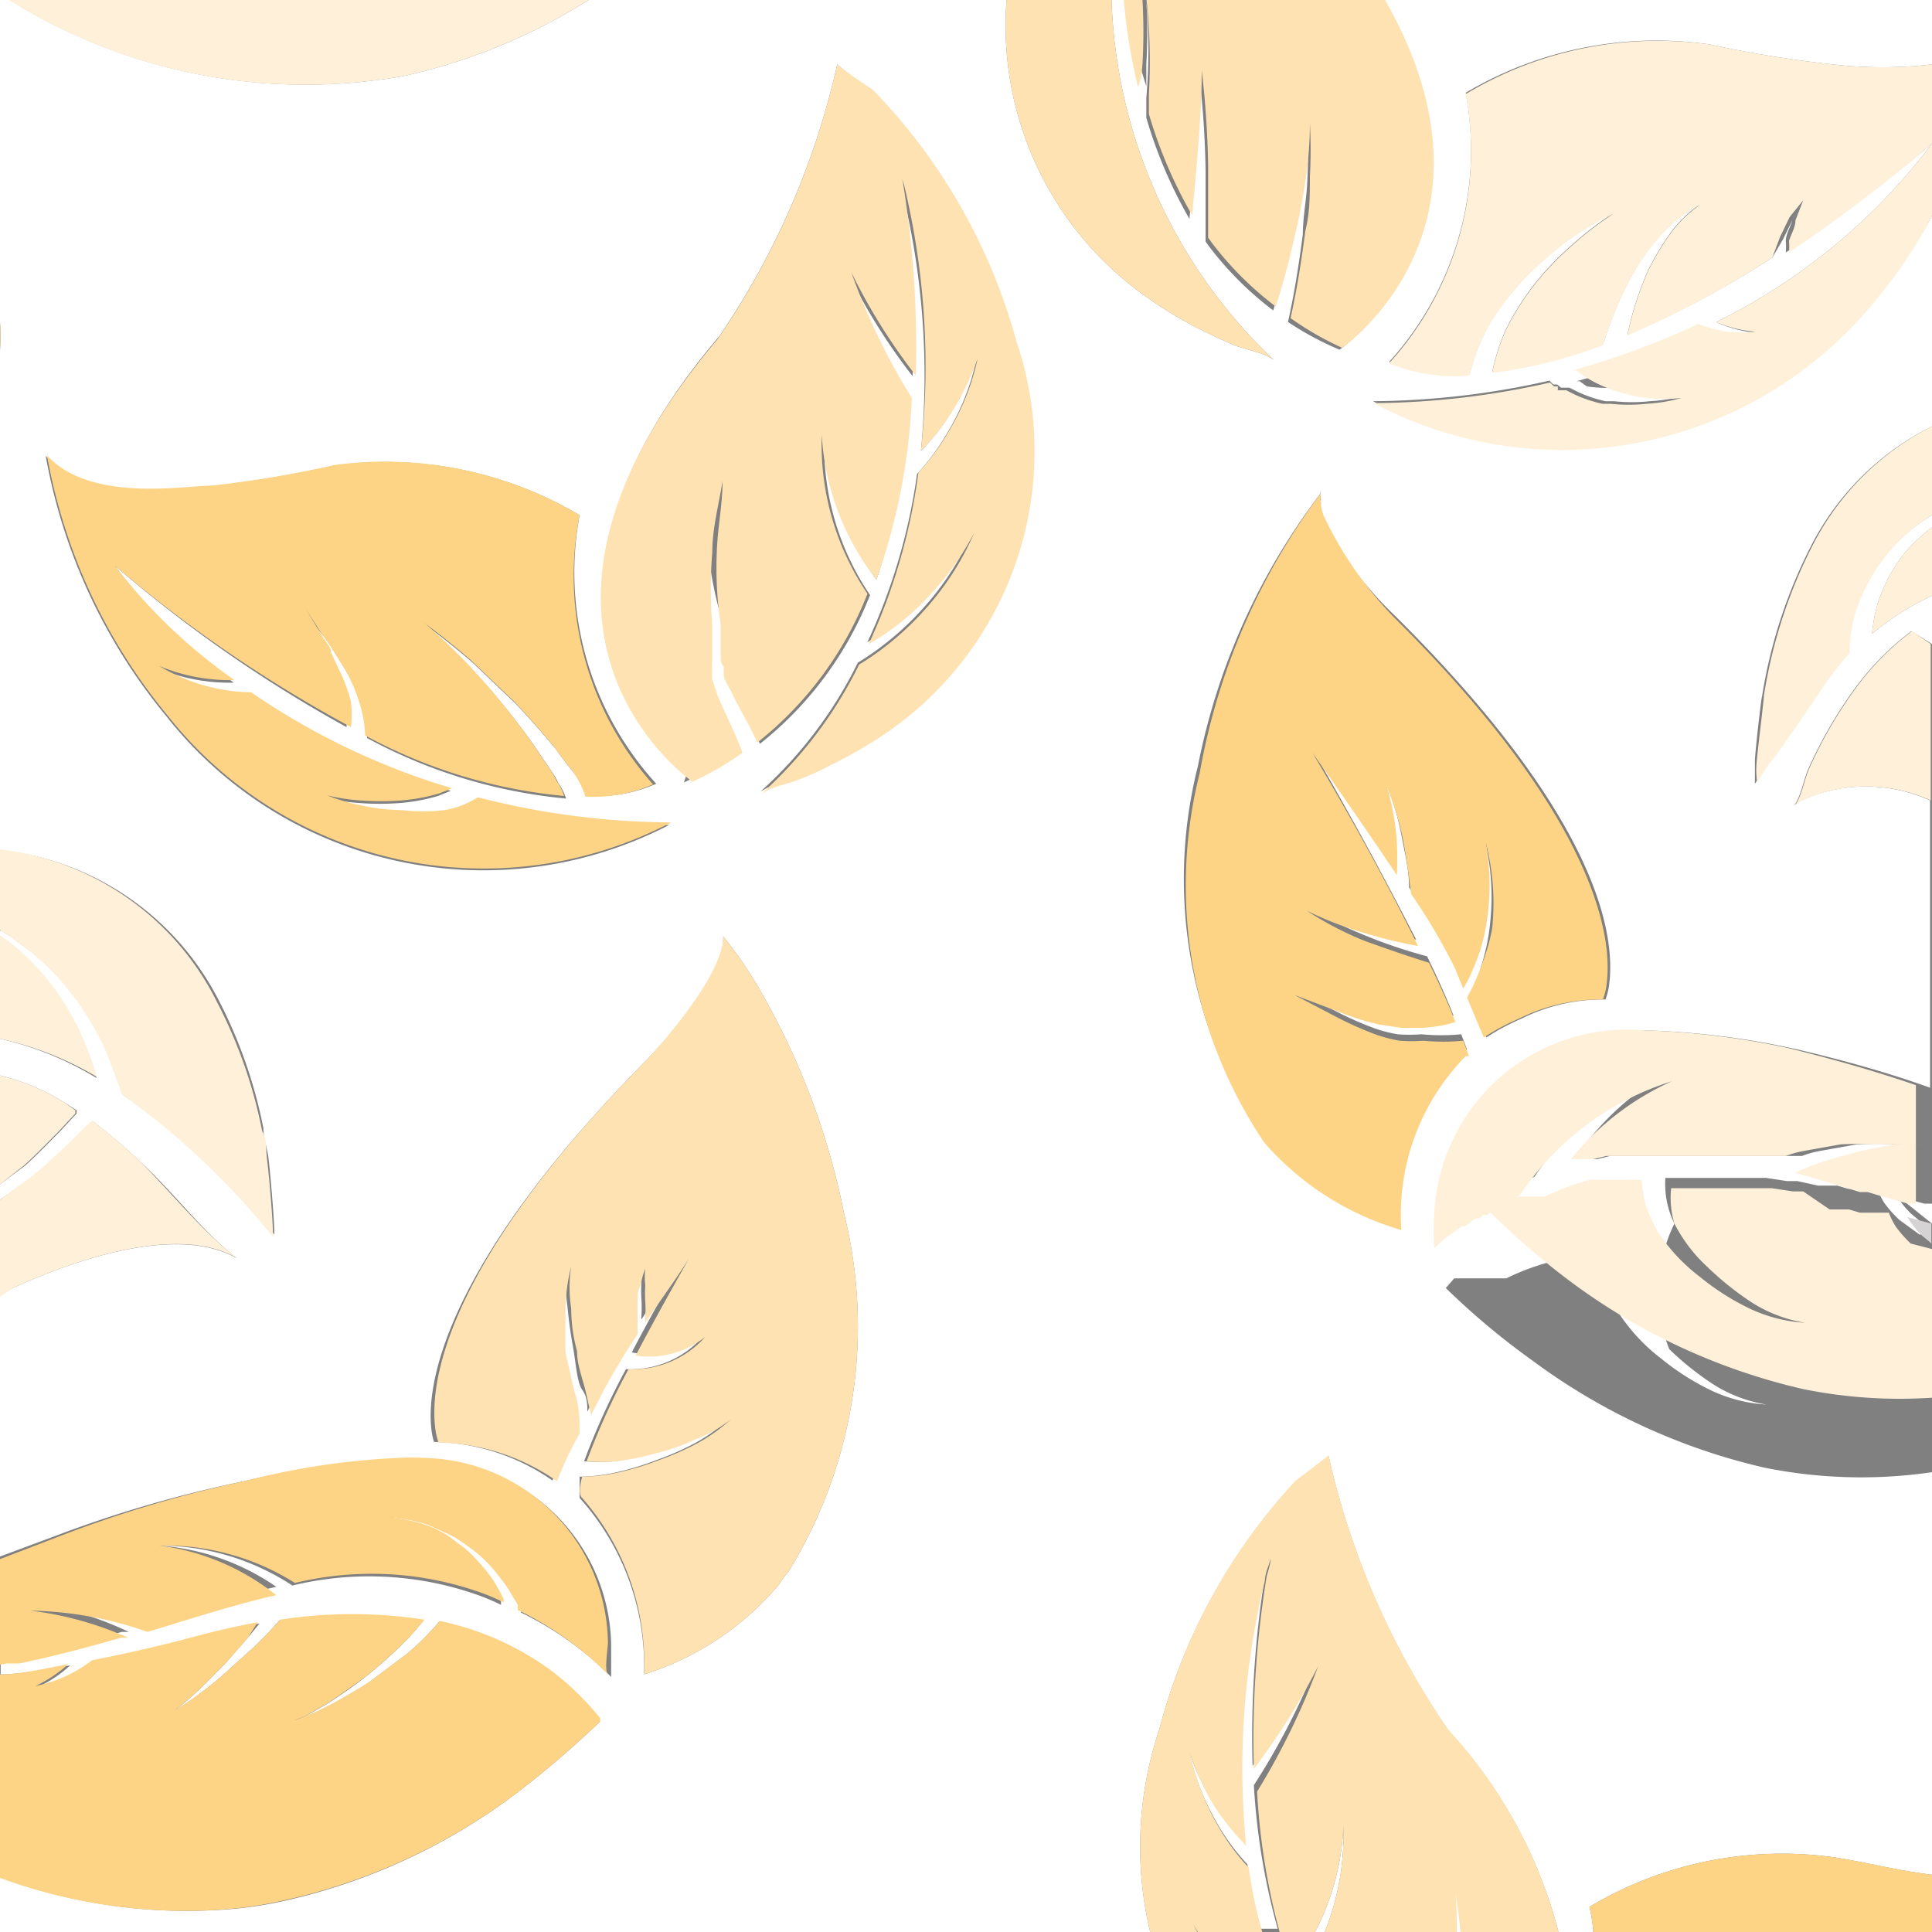 <svg id="Layer_1" data-name="Layer 1" xmlns="http://www.w3.org/2000/svg" viewBox="0 0 30 30"><rect x="0" y="0" width="30" height="30" fill="#808080" stroke="none"/><defs><style>.cls-1{fill:#fff;}.cls-2{fill:#ffe2b1;}.cls-3{fill:#0f2a40;}.cls-4{fill:#fff0d9;}.cls-5{fill:#fdd486;}.cls-6{fill:#d5d3d4;}</style></defs><path class="cls-1" d="M22.62,30h.06c0-.31-.08-.62-.13-.92C22.58,29.38,22.61,29.69,22.62,30Z"/><path class="cls-1" d="M20.42,30h.15a4.06,4.06,0,0,0,.29-1.64A3.89,3.89,0,0,1,20.42,30Z"/><path class="cls-1" d="M28.05,5l.07,0h0Z"/><path class="cls-1" d="M20.8,5.43h0A4.77,4.77,0,0,1,20,5c.1-.45.17-.9.23-1.36,0-.27.06-.55.07-.84a7.61,7.61,0,0,0,0-.83,5.9,5.9,0,0,1-.06.83c0,.27-.09.55-.15.82s-.19.8-.32,1.2a5.13,5.13,0,0,1-1-1l-.05-.07c0-.37,0-.74,0-1.11a14.71,14.71,0,0,0-.1-1.49c0,.73-.15,2.22-.15,2.25a7.21,7.21,0,0,1-.67-1.57c0-.1,0-.21,0-.31A8.88,8.88,0,0,0,17.8,0h0a8.52,8.52,0,0,1,0,1c0,.11,0,.23,0,.34A9,9,0,0,1,17.48,0h-.22a8.06,8.06,0,0,0,2.52,5.59.79.79,0,0,0-.26-.12l-.3-.09c-.18-.07-.35-.15-.51-.23a6,6,0,0,1-.88-.52A5.15,5.15,0,0,1,15.63,0H9.14A9,9,0,0,1,6.27,1.18,8.69,8.69,0,0,1,.15,0H0V5a3.23,3.23,0,0,1,0,.44v7.76a4.32,4.32,0,0,1,3.39,2.32,7.42,7.42,0,0,1,.7,2c0,.15.06.31.08.47s.09.93.09,1.18A11.71,11.71,0,0,0,1.91,17q-.12-.36-.27-.72a4.52,4.52,0,0,0-.59-.94,3.77,3.77,0,0,0-.81-.74c-.07-.06-.15-.1-.22-.15H0v.09l.19.14a3.79,3.79,0,0,1,.72.78,4.17,4.17,0,0,1,.48.94,3.38,3.38,0,0,1,.11.34A5,5,0,0,0,0,16.13v.57a3.38,3.38,0,0,1,1,.42l.19.12,0,.05-.26.28c-.18.18-.35.36-.54.53L0,18.39v.24l.51-.36c.2-.16.39-.34.57-.51l.27-.27.09-.08a9.32,9.32,0,0,1,.76.65c.5.46.94,1.06,1.48,1.48h0C2.74,19,1.12,19.58.2,20l-.2.1v4.07l.86-.32A19,19,0,0,1,3.79,23a11.54,11.54,0,0,1,2.41-.32,3.93,3.93,0,0,1,.49,0,2.91,2.91,0,0,1,2.8,2.86c0,.09,0,.44,0,.5a5.06,5.06,0,0,0-1.4-1h0v0l0,0,0-.08L8,24.77a2.11,2.11,0,0,0-.2-.29,2.07,2.07,0,0,0-.5-.48A1.75,1.75,0,0,0,7,23.82l-.31-.14A2.41,2.41,0,0,0,6,23.56a2.28,2.28,0,0,1,.63.18,1.59,1.59,0,0,1,.29.15l.27.2a2.9,2.9,0,0,1,.43.49,2.69,2.69,0,0,1,.16.29l0,.05a3.38,3.38,0,0,0-.44-.18,5.06,5.06,0,0,0-2.8-.12A3.77,3.77,0,0,0,2.48,24a3.66,3.66,0,0,1,1.81.64c-.67.15-1.33.37-2,.57a5.73,5.73,0,0,0-1.82-.33A5.28,5.28,0,0,1,2,25.34l-.11,0c-.52.15-1,.29-1.58.4l-.2,0-.1,0V26c.29,0,.65-.07,1.08-.14a2,2,0,0,1-.51.34,2.13,2.13,0,0,0,.88-.4h0c.46-.09,1-.21,1.64-.38q.45-.12.93-.21l-.19.23-.35.4-.38.38a4.71,4.71,0,0,1-.41.35,4.84,4.84,0,0,0,.44-.3,4.87,4.87,0,0,0,.42-.35l.4-.36.2-.2.18-.2a7.32,7.32,0,0,1,2.24,0,4.72,4.72,0,0,1-.37.41c-.18.17-.36.33-.55.48s-.4.29-.6.42l-.16.09-.16.09-.17.07a.19.19,0,0,1-.08,0l-.09,0,.09,0,.09,0,.17-.07.17-.07.16-.08c.22-.11.43-.24.64-.37l.6-.45a3.94,3.94,0,0,0,.5-.5,4.49,4.49,0,0,1,1.73.77,4.42,4.42,0,0,1,.76.74l0,.05A15.33,15.33,0,0,1,8,27.86a9.39,9.39,0,0,1-3.6,1.66,6.3,6.3,0,0,1-1.05.14A8.35,8.35,0,0,1,0,29.15V30H17.86A5.71,5.71,0,0,1,18,26.86,9,9,0,0,1,20.12,23s.52-.38.51-.39a12.23,12.23,0,0,0,1.86,4.26A7.31,7.31,0,0,1,24.2,30h.54a2.21,2.21,0,0,0-.06-.39,5.83,5.83,0,0,1,3.8-.77c.51.08,1,.21,1.52.27V22.86a7.58,7.58,0,0,1-2.6-.07,9.69,9.69,0,0,1-3.6-1.66A11.51,11.51,0,0,1,22.45,20l.08-.09,0,0,.05-.06,0,0,.05,0,0,0,.05,0,0,0,.05,0,0,0,0,0,0,0,.05,0,0,0,.05,0,0,0,.05,0,0,0,.05,0,0,0,.05,0,0,0,.05,0,0,0,.06,0,0,0,.06,0,0,0,.07,0h0l.08,0h0l.09,0h0a3.7,3.7,0,0,1,.7-.26h0l.09,0h0l.1,0h0l.09,0h0l.1,0h0l.1,0h0l.1,0h.22a2.2,2.2,0,0,0,.06.37,2.28,2.28,0,0,0,.2.45,2.86,2.86,0,0,0,.65.69,3.86,3.86,0,0,0,.77.49,2.33,2.33,0,0,0,.86.22,2.21,2.21,0,0,1-.82-.31,4.63,4.63,0,0,1-.69-.55A2.42,2.42,0,0,1,26,19a1.39,1.39,0,0,1-.14-.71h.53l.35,0h.18l.34,0h0l.16,0h0l.33.05h0l.16,0h0l.32.07h0l.15,0h0l.15,0,.17.05h0l.14,0h0l.15,0h0l.16,0h0a1.13,1.13,0,0,0,.11.22,1.94,1.94,0,0,0,.23.26l.33.24v-.21c-.06-.06-.14-.11-.19-.17a1.25,1.25,0,0,1-.18-.24v0L30,19v-.31l-.12,0-.22-.06h0l-.21-.06h0l-.2-.06-.07,0-.05,0-.79-.24h0l-.22-.06.21-.09a4.68,4.68,0,0,1,.53-.17,5.29,5.29,0,0,1,.54-.13l.28-.05a1.22,1.22,0,0,1,.27,0,1.27,1.27,0,0,0-.28,0h-.28a5.27,5.27,0,0,0-.56,0l-.56.1a1.57,1.57,0,0,0-.29.08l-.14,0,0,0,0,0h0l0,0h0l-.09,0h0l-.08,0h0l-.07,0h0l-.07,0h0l-.2,0h0l-.08,0h-.32l-.19,0h-.93l-.2,0H25l-.2.05h0l-.09,0h0l-.08,0h0l-.08,0h0l-.1,0a4.29,4.29,0,0,1,1.74-1.5,4.43,4.43,0,0,0-2.36,1.77h0l-.18.1,0,0-.08.05,0,0-.26.16-.05,0-.06.05-.06,0-.08.06-.08.06-.05,0-.07.05,0,0-.08.06,0,0-.11.08,0,0-.07.06,0,0-.1.09a3.34,3.34,0,0,1,0-.5A3,3,0,0,1,25.55,16a12.34,12.34,0,0,1,2.42.31c.68.16,1.36.35,2,.58V12.43a2.41,2.41,0,0,0-2,0l-.12.08h0c.1-.08.17-.45.23-.57a6.89,6.89,0,0,1,.73-1.26,4.27,4.27,0,0,1,.87-.88L30,10V9.25a4.3,4.3,0,0,0-.93.59,2.3,2.3,0,0,1,.1-.51,2.5,2.5,0,0,1,.41-.75A2.59,2.59,0,0,1,30,8.19V8a2.58,2.58,0,0,0-.56.44,2.78,2.78,0,0,0-.53.77,2.17,2.17,0,0,0-.22.95h0a5.2,5.2,0,0,0-.35.44s-.87,1.29-.87,1.24l-.22.33c0-.11,0-.23,0-.35s.1-1,.11-1a7.79,7.79,0,0,1,.75-2.32A4.22,4.22,0,0,1,30,6.62V3.35a6.87,6.87,0,0,1-.85,1.24,6.26,6.26,0,0,1-7.83,1.64,12.72,12.72,0,0,0,2.74-.32h0l.06.06.06,0,.06.05.07,0,.06,0,.14.07a2.07,2.07,0,0,0,.42.14l.13,0a2.6,2.6,0,0,0,.56,0,2.54,2.54,0,0,0,.54-.09,2.44,2.44,0,0,1-.54,0,1.55,1.55,0,0,1-.31-.06l-.21-.06A2.28,2.28,0,0,1,24.64,6l-.11-.08-.05,0,0,0a12.25,12.25,0,0,0,1.95-.72,3,3,0,0,0,.43.12,2.26,2.26,0,0,0,.45,0,2.14,2.14,0,0,0,.44-.08l.11,0,.1-.07-.22,0a1.55,1.55,0,0,1-.43,0A1.82,1.82,0,0,1,26.65,5,9.4,9.4,0,0,0,30,2.23a23.59,23.59,0,0,1-2.27,1.69,1.16,1.16,0,0,0,0-.18c0-.1.07-.21.1-.32L28,3.11l-.16.29-.15.31L27.52,4h0a14.9,14.9,0,0,1-2.25,1.2,5,5,0,0,1,.32-1,4.08,4.08,0,0,1,.34-.57,1.87,1.87,0,0,1,.47-.46,2.1,2.1,0,0,0-.54.4,3.13,3.13,0,0,0-.42.54,4.54,4.54,0,0,0-.32.62,6.56,6.56,0,0,0-.23.62,7.27,7.27,0,0,1-1.72.43,3.36,3.36,0,0,1,.21-.66,4.31,4.31,0,0,1,.44-.7,4.61,4.61,0,0,1,.57-.6,5.29,5.29,0,0,1,.66-.51,5.27,5.27,0,0,0-.72.43,6.75,6.75,0,0,0-.64.56,4.57,4.57,0,0,0-.54.69,3.13,3.13,0,0,0-.33.82,2.6,2.6,0,0,1-1.25-.19,4.89,4.89,0,0,0,1.19-4.18A5.8,5.8,0,0,1,26.55.69,18.08,18.08,0,0,0,28.46,1,6.71,6.71,0,0,0,30,1V0H21.45C23.51,3.57,20.8,5.43,20.8,5.43ZM1.55,17.33h0Zm0-.27v0h0Zm7.67,9.81,0-.05ZM2.59,11.13A8.76,8.76,0,0,1,.71,7.08c.67.74,2.14.49,2.56.47a17.29,17.29,0,0,0,1.91-.32A5.9,5.9,0,0,1,9,8a4.87,4.87,0,0,0,1.19,4.17,2.32,2.32,0,0,1-1.05.19A1.43,1.43,0,0,0,8.91,12l-.15-.19-.14-.19c-.2-.24-.4-.47-.61-.69l-.67-.64c-.23-.2-.47-.39-.71-.57q.35.3.66.63t.6.69c.19.24.37.48.54.74l.13.19a1.18,1.18,0,0,1,.11.19.9.9,0,0,1,.12.24,8.05,8.05,0,0,1-3.09-.94,1.86,1.86,0,0,0-.11-.57,2.35,2.35,0,0,0-.25-.53l-.15-.24A1.88,1.88,0,0,0,5,9.85l-.35-.44c.1.16.2.32.29.48s.09.16.13.24l.12.26a2.42,2.42,0,0,1,.19.51,1.72,1.72,0,0,1,0,.39A21,21,0,0,1,1.78,8.78,8.44,8.44,0,0,0,3.63,10.6a2.83,2.83,0,0,1-1.17-.22,2.86,2.86,0,0,0,1.43.41A11.06,11.06,0,0,0,7,12.28l-.2.08a2.9,2.9,0,0,1-.6.11,4.14,4.14,0,0,1-.61,0,3.11,3.11,0,0,1-.61-.1H5a3,3,0,0,0,.6.18,3.18,3.18,0,0,0,.62.07,2.84,2.84,0,0,0,.65,0,1.4,1.4,0,0,0,.52-.2,12.18,12.18,0,0,0,3,.39A6.26,6.26,0,0,1,2.59,11.13Zm9.65,13.28a1.33,1.33,0,0,0-.14.19A4.48,4.48,0,0,1,10,26a3.9,3.9,0,0,0-1-2.74s0,0,0-.33a2.79,2.79,0,0,0,.58-.07,4.44,4.44,0,0,0,.62-.19,4.41,4.41,0,0,0,.59-.26,2.73,2.73,0,0,0,.52-.37,2.11,2.11,0,0,1-.55.31,3.19,3.19,0,0,1-.59.21,4.56,4.56,0,0,1-.62.13,2.57,2.57,0,0,1-.48,0,11.17,11.17,0,0,1,.65-1.43,1.5,1.5,0,0,0,1.19-.5A1.4,1.4,0,0,1,9.81,21c.22-.42.49-.91.83-1.51-.22.33-.46.65-.68,1v-.06a2.17,2.17,0,0,0,0-.26,2.17,2.17,0,0,1,0-.26,1.09,1.09,0,0,1,0-.26,1.17,1.17,0,0,0-.07.25c0,.09,0,.17-.05.26l0,.27v.24c-.19.28-.36.57-.52.86l-.2.39c0-.11,0-.23-.08-.34s-.1-.43-.14-.65-.07-.44-.09-.66a2.11,2.11,0,0,1,0-.66,3,3,0,0,0-.09.67c0,.22,0,.44,0,.67l.09.66c0,.22.06.43.08.65a5.59,5.59,0,0,0-.31.73h0a3.32,3.32,0,0,0-1.84-.6S6,20.54,10.05,16.45c0,0,1.22-1.25,1.18-1.91a6.38,6.38,0,0,1,.58.85,11.37,11.37,0,0,1,1.3,3.47A7.26,7.26,0,0,1,12.24,24.41Zm1.52-13.07a7,7,0,0,1-.88.51,4,4,0,0,1-.51.23c-.12.05-.31.09-.45.15l-.11.06a6.59,6.59,0,0,0,1.51-2,4.53,4.53,0,0,0,1-.83,4.4,4.4,0,0,0,.79-1.22,4.35,4.35,0,0,1-.72,1,3.8,3.8,0,0,1-.92.73,9.18,9.18,0,0,0,.77-2.61,3.67,3.67,0,0,0,.5-.69,3.67,3.67,0,0,0,.42-1.08,4.29,4.29,0,0,1-.42.86A3.19,3.19,0,0,1,14.3,7,12.05,12.05,0,0,0,14,2.93c0-.11,0-.21-.08-.32l.05.23a15.83,15.83,0,0,1,.2,3,9.17,9.17,0,0,1-1-1.6,10,10,0,0,0,.94,2A9.72,9.72,0,0,1,13.61,9a4,4,0,0,1-.81-2.23,4.14,4.14,0,0,0,.71,2.47,5.51,5.51,0,0,1-1.71,2.31c-.13-.29-.29-.54-.41-.8,0-.08-.07-.17-.11-.25a.65.65,0,0,1,0-.13s0-.08-.05-.13l0-.13,0-.13,0-.07V9.82l0-.13A5.82,5.82,0,0,1,11,8.58c0-.37.05-.74.09-1.11-.06.37-.12.74-.16,1.11a7.09,7.09,0,0,0,0,1.13l0,.14V10s0,.09,0,.14l0,.14a.74.74,0,0,0,0,.14.74.74,0,0,0,0,.14l.09.27c.13.3.28.59.38.87a5,5,0,0,1-.78.45h0L10.67,12c-.59-.49-2.89-2.79.5-6.78A12.22,12.22,0,0,0,13,1a6.35,6.35,0,0,0,.52.4,9,9,0,0,1,2.16,3.87A5.31,5.31,0,0,1,13.76,11.34Zm7.92-1.76c3.22,3.2,3.39,5,3.31,5.68a1,1,0,0,1-.06.26,2.84,2.84,0,0,0-1.31.3,3.43,3.43,0,0,0-.54.29l-.26-.62A3.06,3.06,0,0,0,23,15a3.16,3.16,0,0,0,.14-.68,3.77,3.77,0,0,0-.1-1.34,3.72,3.72,0,0,1,0,1.33,2.77,2.77,0,0,1-.19.62,1.91,1.91,0,0,1-.16.32l-.13-.32a9.09,9.09,0,0,0-.68-1.15c0-.28-.07-.55-.12-.82a4.18,4.18,0,0,0-.26-.85,3.61,3.61,0,0,1,.16.87,4.36,4.36,0,0,1,0,.51c-.6-.92-1.31-1.9-1.31-1.9.76,1.3,1.28,2.3,1.64,3a7,7,0,0,1-.79-.19,5.36,5.36,0,0,1-.94-.36,5.14,5.14,0,0,0,.9.47c.31.13.63.24,1,.34.19.39.32.69.41.92a2.09,2.09,0,0,1-.51.09h-.33l-.34-.05a4.2,4.2,0,0,1-.66-.21l-.66-.25.63.33a5.37,5.37,0,0,0,.65.29,2.25,2.25,0,0,0,.35.09,2.33,2.33,0,0,0,.37,0,3.23,3.23,0,0,0,.62,0l.09.24-.05,0a3.51,3.51,0,0,0-1,2.7,4.47,4.47,0,0,1-2.13-1.36,7.15,7.15,0,0,1-1-5.74A10.2,10.2,0,0,1,20.5,7.67l0,0a.84.84,0,0,0,0,.34A5.86,5.86,0,0,0,21.68,9.58Z"/><path class="cls-1" d="M20.45,25.82a10.82,10.82,0,0,1-1,1.6,15.76,15.76,0,0,1,.2-3c0-.15.05-.23.05-.23s-.06.21-.08.31a12.33,12.33,0,0,0-.29,4.11,4.15,4.15,0,0,1-.46-.56,3.85,3.85,0,0,1-.41-.87,3.82,3.82,0,0,0,.41,1.08,3.37,3.37,0,0,0,.5.69,7.34,7.34,0,0,0,.21,1h.26a10.49,10.49,0,0,1-.37-2.23A11,11,0,0,0,20.45,25.82Z"/><path class="cls-1" d="M18.59,30h0l-.07-.12Z"/><path class="cls-2" d="M11.81,15.39a6.38,6.38,0,0,0-.58-.85c0,.66-1.18,1.91-1.18,1.91C6,20.54,6.81,22.4,6.81,22.4a3.32,3.32,0,0,1,1.84.6h0A5.59,5.59,0,0,1,9,22.26c0-.22,0-.43-.08-.65L8.78,21c0-.23,0-.45,0-.67a3,3,0,0,1,.09-.67,2.11,2.11,0,0,0,0,.66q0,.33.09.66c0,.22.09.43.14.65s.05.23.08.34l.2-.39c.16-.29.33-.58.52-.86v-.24l0-.27c0-.09,0-.17.05-.26a1.17,1.17,0,0,1,.07-.25,1.09,1.09,0,0,0,0,.26,2.17,2.17,0,0,0,0,.26,2.17,2.17,0,0,1,0,.26v.06c.22-.33.46-.65.68-1-.34.6-.61,1.09-.83,1.51a1.4,1.4,0,0,0,1.08-.29,1.5,1.5,0,0,1-1.19.5,11.17,11.17,0,0,0-.65,1.43,2.57,2.57,0,0,0,.48,0,4.56,4.56,0,0,0,.62-.13,3.19,3.19,0,0,0,.59-.21,2.11,2.11,0,0,0,.55-.31,2.73,2.73,0,0,1-.52.37,4.41,4.41,0,0,1-.59.26,4.44,4.44,0,0,1-.62.19,2.79,2.79,0,0,1-.58.07c-.08.29,0,.33,0,.33A3.9,3.9,0,0,1,10,26,4.48,4.48,0,0,0,12.1,24.6a1.33,1.33,0,0,1,.14-.19,7.26,7.26,0,0,0,.87-5.55A11.37,11.37,0,0,0,11.81,15.39ZM8.66,22.85h0Z"/><path class="cls-3" d="M1.59,17.06v0h0Z"/><path class="cls-4" d="M.37,18.1c.19-.17.36-.35.54-.53l.26-.28,0-.05L1,17.12a3.38,3.38,0,0,0-1-.42v1.69Z"/><path class="cls-4" d="M3.67,19.53h0c-.54-.42-1-1-1.48-1.48a9.32,9.32,0,0,0-.76-.65l-.09.08-.27.27c-.18.17-.37.35-.57.51L0,18.63v1.51L.2,20C1.12,19.58,2.74,19,3.67,19.53Z"/><path class="cls-4" d="M0,14.44c.07.05.15.09.22.15a3.77,3.77,0,0,1,.81.74,4.52,4.52,0,0,1,.59.94q.15.36.27.72a11.71,11.71,0,0,1,2.35,2.22c0-.25-.06-.94-.09-1.18s0-.32-.08-.47a7.42,7.42,0,0,0-.7-2A4.32,4.32,0,0,0,0,13.19v1.24Z"/><path class="cls-4" d="M1.5,16.72a3.38,3.38,0,0,0-.11-.34,4.17,4.17,0,0,0-.48-.94,3.79,3.79,0,0,0-.72-.78L0,14.52v1.61A5,5,0,0,1,1.5,16.72Z"/><path class="cls-4" d="M6.27,1.18A9,9,0,0,0,9.14,0h-9A8.69,8.69,0,0,0,6.27,1.18Z"/><path class="cls-5" d="M3.31,29.66a6.3,6.3,0,0,0,1.05-.14A9.39,9.39,0,0,0,8,27.86a15.33,15.33,0,0,0,1.32-1.13l0-.05a4.42,4.42,0,0,0-.76-.74,4.49,4.49,0,0,0-1.73-.77,3.94,3.94,0,0,1-.5.5l-.6.45c-.21.13-.42.26-.64.37l-.16.08-.17.07-.17.07-.09,0-.09,0,.09,0a.19.19,0,0,0,.08,0l.17-.07.16-.09.16-.09q.3-.2.6-.42c.19-.15.37-.31.55-.48a4.72,4.72,0,0,0,.37-.41,7.32,7.32,0,0,0-2.24,0l-.18.2-.2.2-.4.36a4.87,4.87,0,0,1-.42.35,4.84,4.84,0,0,1-.44.3,4.71,4.71,0,0,0,.41-.35l.38-.38.35-.4L4,25.19q-.48.09-.93.21c-.63.17-1.18.29-1.64.38h0a2.13,2.13,0,0,1-.88.4,2,2,0,0,0,.51-.34C.65,25.92.29,26,0,26v3.16A8.35,8.35,0,0,0,3.31,29.66Z"/><path class="cls-5" d="M.1,25.83l.2,0c.53-.11,1.06-.25,1.58-.4l.11,0a5.28,5.28,0,0,0-1.52-.42,5.73,5.73,0,0,1,1.82.33c.67-.2,1.33-.42,2-.57A3.66,3.66,0,0,0,2.48,24a3.77,3.77,0,0,1,2.1.58,5.06,5.06,0,0,1,2.8.12,3.38,3.38,0,0,1,.44.18l0-.05a2.69,2.69,0,0,0-.16-.29,2.9,2.9,0,0,0-.43-.49l-.27-.2a1.59,1.59,0,0,0-.29-.15A2.28,2.28,0,0,0,6,23.56a2.41,2.41,0,0,1,.65.12l.31.14a1.75,1.75,0,0,1,.29.18,2.07,2.07,0,0,1,.5.48,2.11,2.11,0,0,1,.2.29l.09.15,0,.08,0,0v0h0a5.06,5.06,0,0,1,1.4,1c-.06-.06,0-.41,0-.5a2.91,2.91,0,0,0-2.8-2.86,3.93,3.93,0,0,0-.49,0A11.54,11.54,0,0,0,3.79,23a19,19,0,0,0-2.93.88L0,24.21v1.64Z"/><path class="cls-5" d="M10.42,12.77a12.18,12.18,0,0,1-3-.39,1.4,1.4,0,0,1-.52.2,2.84,2.84,0,0,1-.65,0,3.18,3.18,0,0,1-.62-.07,3,3,0,0,1-.6-.18H5a3.11,3.11,0,0,0,.61.1,4.14,4.14,0,0,0,.61,0,2.9,2.9,0,0,0,.6-.11l.2-.08a11.06,11.06,0,0,1-3.12-1.49,2.86,2.86,0,0,1-1.43-.41,2.83,2.83,0,0,0,1.17.22A8.44,8.44,0,0,1,1.78,8.78a21,21,0,0,0,3.67,2.51,1.72,1.72,0,0,0,0-.39,2.42,2.42,0,0,0-.19-.51l-.12-.26c0-.08-.08-.16-.13-.24s-.19-.32-.29-.48L5,9.85a1.88,1.88,0,0,1,.16.23l.15.24a2.35,2.35,0,0,1,.25.53,1.86,1.86,0,0,1,.11.57,8.05,8.05,0,0,0,3.09.94.9.9,0,0,0-.12-.24,1.18,1.18,0,0,0-.11-.19l-.13-.19c-.17-.26-.35-.5-.54-.74s-.39-.47-.6-.69-.43-.43-.66-.63c.24.18.48.37.71.57l.67.64c.21.22.41.45.61.69l.14.19.15.19a1.43,1.43,0,0,1,.21.41,2.32,2.32,0,0,0,1.05-.19A4.87,4.87,0,0,1,9,8a5.9,5.9,0,0,0-3.8-.78,17.29,17.29,0,0,1-1.91.32c-.42,0-1.89.27-2.56-.47a8.76,8.76,0,0,0,1.88,4.05A6.26,6.26,0,0,0,10.42,12.77ZM5,12.69H5Z"/><polygon class="cls-5" points="4.98 12.69 4.99 12.69 4.99 12.69 4.98 12.69"/><path class="cls-2" d="M13.55,1.39A6.35,6.35,0,0,1,13,1a12.22,12.22,0,0,1-1.86,4.27c-3.39,4-1.09,6.29-.5,6.78l.11.09h0a5,5,0,0,0,.78-.45c-.1-.28-.25-.57-.38-.87l-.09-.27a.74.74,0,0,1,0-.14.74.74,0,0,1,0-.14l0-.14c0-.05,0-.09,0-.14V9.85l0-.14a7.09,7.09,0,0,1,0-1.13c0-.37.1-.74.16-1.11,0,.37-.08.74-.09,1.11a5.82,5.82,0,0,0,.06,1.11l0,.13v.07l0,.07,0,.13,0,.13s0,.09.05.13a.65.65,0,0,0,0,.13c0,.08.07.17.11.25.12.26.28.51.41.8a5.51,5.51,0,0,0,1.71-2.31,4.14,4.14,0,0,1-.71-2.47A4,4,0,0,0,13.61,9a9.72,9.72,0,0,0,.55-2.82,10,10,0,0,1-.94-1.95,9.17,9.17,0,0,0,1,1.6,15.83,15.83,0,0,0-.2-3l-.05-.23c0,.11.06.21.08.32A12.05,12.05,0,0,1,14.3,7a3.19,3.19,0,0,0,.46-.57,4.29,4.29,0,0,0,.42-.86,3.67,3.67,0,0,1-.42,1.08,3.67,3.67,0,0,1-.5.69A9.18,9.18,0,0,1,13.49,10a3.8,3.8,0,0,0,.92-.73,4.35,4.35,0,0,0,.72-1,4.4,4.4,0,0,1-.79,1.22,4.53,4.53,0,0,1-1,.83,6.59,6.59,0,0,1-1.51,2l.11-.06c.14-.06.33-.1.45-.15a4,4,0,0,0,.51-.23,7,7,0,0,0,.88-.51,5.31,5.31,0,0,0,2-6.08A9,9,0,0,0,13.55,1.39Z"/><path class="cls-5" d="M0,5v.44A3.23,3.23,0,0,0,0,5Z"/><path class="cls-4" d="M28.46,1A18.08,18.08,0,0,1,26.55.69a5.8,5.8,0,0,0-3.79.77,4.89,4.89,0,0,1-1.19,4.18,2.6,2.6,0,0,0,1.25.19A3.13,3.13,0,0,1,23.15,5a4.57,4.57,0,0,1,.54-.69,6.75,6.75,0,0,1,.64-.56,5.27,5.27,0,0,1,.72-.43,5.29,5.29,0,0,0-.66.51,4.61,4.61,0,0,0-.57.6,4.31,4.31,0,0,0-.44.7,3.36,3.36,0,0,0-.21.66,7.27,7.27,0,0,0,1.72-.43,6.56,6.56,0,0,1,.23-.62,4.54,4.54,0,0,1,.32-.62,3.13,3.13,0,0,1,.42-.54,2.1,2.1,0,0,1,.54-.4,1.87,1.87,0,0,0-.47.46,4.08,4.08,0,0,0-.34.57,5,5,0,0,0-.32,1A14.9,14.9,0,0,0,27.52,4h0l.12-.32.15-.31L28,3.11l-.12.31c0,.11-.07.22-.1.32a1.16,1.16,0,0,1,0,.18A23.59,23.59,0,0,0,30,2.23,9.4,9.4,0,0,1,26.65,5a1.82,1.82,0,0,0,.62.15,1.55,1.55,0,0,0,.43,0l.22,0L28,5l-.1,0-.1.07-.11,0a2.14,2.14,0,0,1-.44.08,2.26,2.26,0,0,1-.45,0,3,3,0,0,1-.43-.12,12.25,12.25,0,0,1-1.95.72l0,0,.05,0,.11.08a2.28,2.28,0,0,0,.47.23l.21.06a1.55,1.55,0,0,0,.31.06,2.44,2.44,0,0,0,.54,0,2.54,2.54,0,0,1-.54.09,2.6,2.6,0,0,1-.56,0l-.13,0a2.07,2.07,0,0,1-.42-.14l-.14-.07-.06,0-.07,0L24.19,6l-.06,0-.06-.06h0a12.72,12.72,0,0,1-2.74.32,6.26,6.26,0,0,0,7.83-1.64A6.87,6.87,0,0,0,30,3.35V1A6.71,6.71,0,0,1,28.46,1Zm-.41,4,.07,0h0Z"/><path class="cls-3" d="M20.51,7.81a.83.83,0,0,0,0,.15.84.84,0,0,1,0-.34l0,0h0A.76.76,0,0,0,20.51,7.81Z"/><path class="cls-6" d="M29.62,18.9v0a1.25,1.25,0,0,0,.18.24c.05.06.13.11.19.17V19Z"/><path class="cls-4" d="M29.67,19.31a1.94,1.94,0,0,1-.23-.26,1.13,1.13,0,0,1-.11-.22h0l-.16,0h0l-.15,0h0l-.14,0h0l-.17-.05-.15,0h0l-.15,0h0L28,18.5h0l-.16,0h0l-.33-.05h0l-.16,0h0l-.34,0h-.18l-.35,0h-.53A1.39,1.39,0,0,0,26,19a2.42,2.42,0,0,0,.52.68,4.63,4.63,0,0,0,.69.55,2.21,2.21,0,0,0,.82.31,2.33,2.33,0,0,1-.86-.22,3.86,3.86,0,0,1-.77-.49,2.86,2.86,0,0,1-.65-.69,2.28,2.28,0,0,1-.2-.45,2.2,2.2,0,0,1-.06-.37h-.22l-.1,0h0l-.1,0h0l-.1,0h0l-.09,0h0l-.1,0h0l-.09,0h0a3.7,3.7,0,0,0-.7.26h0l-.09,0h0l-.08,0h0l-.07,0,0,0-.06,0,0,0-.06,0,0,0-.05,0,0,0-.05,0,0,0-.05,0,0,0-.05,0,0,0-.05,0,0,0-.05,0,0,0,0,0,0,0-.05,0,0,0-.05,0,0,0-.05,0,0,0-.05.06,0,0-.08.09a11.51,11.51,0,0,0,1.35,1.18,9.69,9.69,0,0,0,3.6,1.66,7.58,7.58,0,0,0,2.6.07V19.55Z"/><path class="cls-4" d="M25.55,16a3,3,0,0,0-3.28,2.88,3.34,3.34,0,0,0,0,.5l.1-.09,0,0,.07-.06,0,0,.11-.08,0,0,.08-.06,0,0,.07-.05.05,0,.08-.06.08-.06.06,0,.06-.05.05,0,.26-.16,0,0,.08-.05,0,0,.18-.1h0a4.43,4.43,0,0,1,2.36-1.77A4.29,4.29,0,0,0,24.39,18l.1,0h0l.08,0h0l.08,0h0l.09,0h0l.2-.05h.32l.2,0h.93l.19,0H27l.08,0h0l.2,0h0l.07,0h0l.07,0h0l.08,0h0l.09,0h0l0,0h0l0,0,0,0,.14,0a1.57,1.57,0,0,1,.29-.08l.56-.1a5.27,5.27,0,0,1,.56,0h.28a1.27,1.27,0,0,1,.28,0,1.22,1.22,0,0,0-.27,0l-.28.05a5.29,5.29,0,0,0-.54.13,4.68,4.68,0,0,0-.53.17l-.21.09.22.06h0l.79.24.05,0,.07,0,.2.06h0l.21.06h0l.22.06.12,0V16.85c-.67-.23-1.35-.42-2-.58A12.34,12.34,0,0,0,25.55,16Z"/><path class="cls-4" d="M29.69,9.8a4.27,4.27,0,0,0-.87.88,6.89,6.89,0,0,0-.73,1.26c-.06.12-.13.49-.23.57h0l.12-.08a2.41,2.41,0,0,1,2,0V10Z"/><path class="cls-4" d="M28.14,8.48a7.79,7.79,0,0,0-.75,2.32c0,.06-.09.79-.11,1s0,.24,0,.35l.22-.33c0,.05.87-1.24.87-1.24a5.2,5.2,0,0,1,.35-.44h0a2.17,2.17,0,0,1,.22-.95,2.78,2.78,0,0,1,.53-.77A2.58,2.58,0,0,1,30,8V6.62A4.22,4.22,0,0,0,28.14,8.48Z"/><path class="cls-4" d="M29.58,8.58a2.5,2.5,0,0,0-.41.75,2.3,2.3,0,0,0-.1.51A4.3,4.3,0,0,1,30,9.25V8.19A2.59,2.59,0,0,0,29.58,8.58Z"/><path class="cls-5" d="M24.68,29.61a2.21,2.21,0,0,1,.06.39H30v-.89c-.51-.06-1-.19-1.52-.27A5.83,5.83,0,0,0,24.68,29.61Z"/><path class="cls-2" d="M20.63,22.6s-.48.37-.51.39A9,9,0,0,0,18,26.86,5.71,5.71,0,0,0,17.86,30h.73l-.06-.12.07.12h1a7.34,7.34,0,0,1-.21-1,3.37,3.37,0,0,1-.5-.69,3.82,3.82,0,0,1-.41-1.08,3.85,3.85,0,0,0,.41.87,4.15,4.15,0,0,0,.46.56,12.33,12.33,0,0,1,.29-4.11c0-.1.05-.21.08-.31s0,.08-.05.23a15.76,15.76,0,0,0-.2,3,10.82,10.82,0,0,0,1-1.6,11,11,0,0,1-.95,1.95A10.49,10.49,0,0,0,19.87,30h.55a3.89,3.89,0,0,0,.44-1.64A4.06,4.06,0,0,1,20.57,30h2.05c0-.31,0-.62-.07-.92.05.3.1.61.13.92H24.2a7.31,7.31,0,0,0-1.71-3.14A12.23,12.23,0,0,1,20.63,22.6Z"/><path class="cls-5" d="M20.51,7.81a.76.76,0,0,1,0-.15h0A10.2,10.2,0,0,0,18.63,12a7.15,7.15,0,0,0,1,5.74,4.47,4.47,0,0,0,2.13,1.36,3.51,3.51,0,0,1,1-2.7l.05,0-.09-.24a3.23,3.23,0,0,1-.62,0,2.33,2.33,0,0,1-.37,0,2.25,2.25,0,0,1-.35-.09,5.37,5.37,0,0,1-.65-.29l-.63-.33.66.25a4.2,4.2,0,0,0,.66.21l.34.05h.33a2.09,2.09,0,0,0,.51-.09c-.09-.23-.22-.53-.41-.92-.32-.1-.64-.21-1-.34a5.14,5.14,0,0,1-.9-.47,5.36,5.36,0,0,0,.94.36,7,7,0,0,0,.79.19c-.36-.73-.88-1.73-1.64-3,0,0,.71,1,1.31,1.9a4.36,4.36,0,0,0,0-.51,3.61,3.61,0,0,0-.16-.87,4.18,4.18,0,0,1,.26.85c.05.27.09.54.12.82a9.09,9.09,0,0,1,.68,1.15l.13.32a1.91,1.91,0,0,0,.16-.32,2.77,2.77,0,0,0,.19-.62,3.72,3.72,0,0,0,0-1.33,3.77,3.77,0,0,1,.1,1.34A3.16,3.16,0,0,1,23,15a3.06,3.06,0,0,1-.22.49l.26.62a3.43,3.43,0,0,1,.54-.29,2.84,2.84,0,0,1,1.31-.3,1,1,0,0,0,.06-.26c.08-.65-.09-2.48-3.31-5.68A5.86,5.86,0,0,1,20.55,8,.83.83,0,0,1,20.51,7.81Z"/><path class="cls-2" d="M17.74,1a8.52,8.52,0,0,0,0-1h-.29a9,9,0,0,0,.22,1.35C17.72,1.24,17.73,1.12,17.74,1Z"/><path class="cls-2" d="M17.83,4.63a6,6,0,0,0,.88.52c.16.08.33.16.51.23l.3.09a.79.79,0,0,1,.26.12A8.06,8.06,0,0,1,17.26,0H15.63A5.15,5.15,0,0,0,17.83,4.63Z"/><path class="cls-2" d="M17.84,1.46c0,.1,0,.21,0,.31a7.21,7.21,0,0,0,.67,1.57s.16-1.52.15-2.25a14.71,14.71,0,0,1,.1,1.49v0c0,.37,0,.74,0,1.11l.05.07a5.13,5.13,0,0,0,1,1c.13-.4.23-.8.32-1.2s.11-.55.15-.82a5.9,5.9,0,0,0,.06-.83,7.61,7.61,0,0,1,0,.83c0,.29,0,.57-.07.84-.06.46-.13.91-.23,1.36a4.77,4.77,0,0,0,.8.46h0s2.71-1.86.65-5.43H17.8A8.88,8.88,0,0,1,17.84,1.46Z"/></svg>